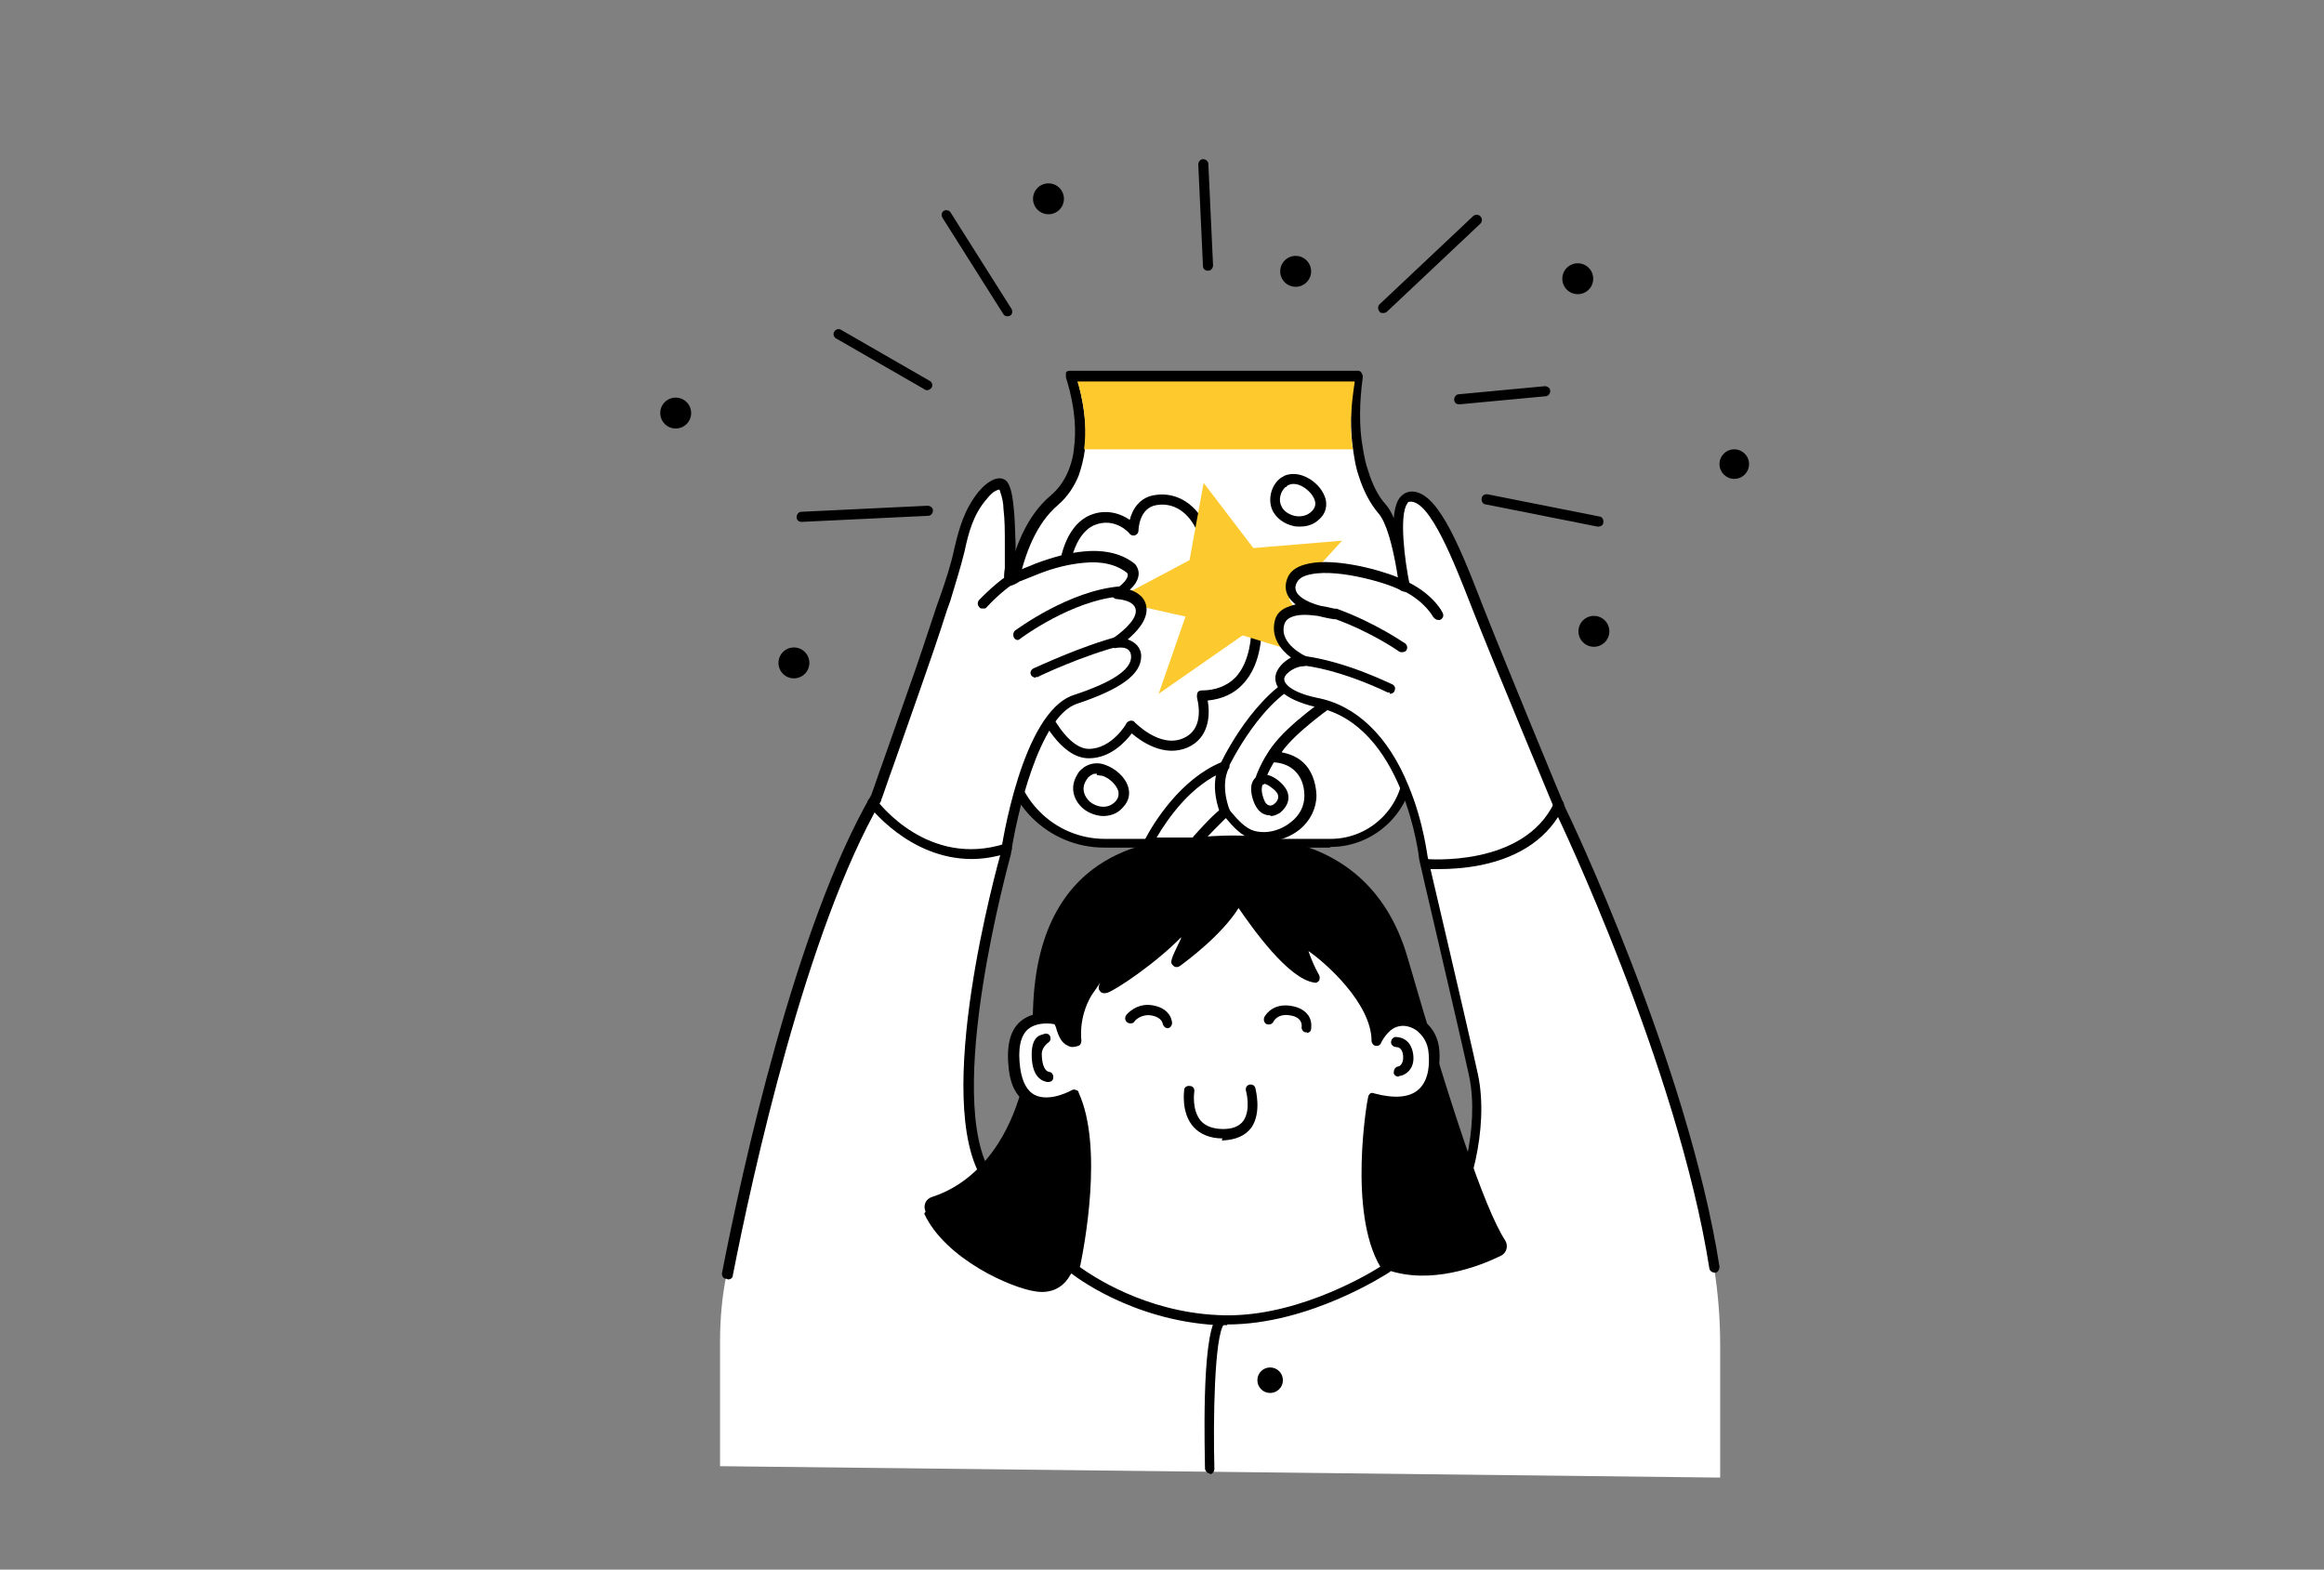 <?xml version="1.0" encoding="UTF-8"?>
<svg id="Layer_1" data-name="Layer 1" xmlns="http://www.w3.org/2000/svg" version="1.1" viewBox="0 0 346 233.7">
  <rect x="0" y="0" width="346" height="233.7" fill="#808080" stroke="none"/>
  <defs>
    <style>
      .cls-1 {
        fill: #000;
      }

      .cls-1, .cls-2, .cls-3, .cls-4 {
        stroke-width: 0px;
      }

      .cls-2 {
        fill: #fcc92f;
      }

      .cls-3 {
        fill: #fec92d;
      }

      .cls-4 {
        fill: #fff;
      }
    </style>
  </defs>
  <g>
    <path class="cls-4" d="M209.7,94v19.8c0,6.4-5.2,11.7-11.7,11.7h-33.6c-8,0-14.4-6.5-14.4-14.4v-17.1s0-13.6,6.9-19.5c1.3-1.1,2.3-2.6,2.9-4.1.5-1.1.7-2.3.9-3.5.7-5.4-1.2-10.8-1.2-10.8h42.8c-.6,4-.5,7.7,0,10.8.2,1.2.5,2.4.8,3.5.7,2.2,1.6,4,2.7,5.3,3.1,3.5,4,18.3,4,18.3Z"/>
    <path class="cls-1" d="M198,126.2h-33.6c-8.4,0-15.2-6.8-15.2-15.2v-17.1c0-.6,0-14,7.2-20.1,1.2-1,2.1-2.3,2.7-3.8.4-1,.7-2.1.8-3.3.7-5.2-1.2-10.4-1.2-10.5,0-.2,0-.5,0-.7s.4-.3.6-.3h42.8c.2,0,.4,0,.6.3.1.2.2.4.2.6-.5,3.7-.6,7.4,0,10.6.2,1.2.4,2.3.8,3.4.6,2,1.5,3.8,2.6,5,3.3,3.7,4.1,18.1,4.2,18.8,0,0,0,0,0,0v19.8c0,6.8-5.6,12.4-12.4,12.4ZM160.5,56.9c.5,1.9,1.5,6,1,10.2-.2,1.4-.5,2.5-.9,3.7-.7,1.7-1.7,3.2-3.1,4.4-6.6,5.6-6.7,18.8-6.7,18.9v17.1c0,7.5,6.1,13.7,13.7,13.7h33.6c6,0,10.9-4.9,10.9-10.9v-19.8c-.2-4.1-1.4-15.1-3.8-17.8-1.2-1.4-2.2-3.3-2.9-5.5-.4-1.1-.6-2.3-.8-3.6-.5-3.1-.5-6.6,0-10.2h-40.9Z"/>
  </g>
  <path class="cls-3" d="M201.4,66.9h-40c.7-5.4-1-10.1-1-10.1h41.3c-.6,4-.8,6.9-.3,10.1Z"/>
  <path class="cls-1" d="M162.1,112.9c-4.3,0-7.2-6.4-7.3-6.6,0-.1,0-.3,0-.4l2.9-21.2c0-.5.6-6.3,4.6-8,2.4-1,4.6-.2,5.9.7.4-1.6,1.5-3.4,3.8-3.7,3.3-.5,6.3,1.5,7.7,5,1.1,2.8,7.9,14.2,8,14.3,0,.1,0,.2.1.3,0,.2.3,5.4-2.8,8.6-1.3,1.4-3.1,2.2-5.2,2.4.4,2.2.2,5.6-3,7-3.5,1.5-6.9-.9-8.3-2.1-1,1.3-3.2,3.7-6.4,3.7,0,0,0,0,0,0ZM156.3,105.9c.8,1.7,3.2,5.6,5.8,5.6s0,0,0,0c3.4,0,5.6-3.7,5.6-3.8.1-.2.3-.3.6-.4.2,0,.5,0,.6.2,0,0,3.8,4,7.3,2.4,3.4-1.5,2-5.9,2-6.1,0-.2,0-.5.1-.7.1-.2.4-.3.6-.3,2.1,0,3.8-.7,5-1.9,2.3-2.4,2.4-6.5,2.4-7.3-.9-1.5-6.9-11.6-8-14.3-.9-2.3-3-4.6-6.1-4.1-2.6.4-2.7,3.6-2.7,3.8,0,.3-.2.6-.5.7-.3.1-.6,0-.8-.2,0-.1-2.2-2.6-5.3-1.3-3.2,1.4-3.7,6.7-3.7,6.8,0,0,0,0,0,0l-2.9,21ZM158.5,84.8h0,0Z"/>
  <path class="cls-1" d="M193.5,78.4c-.3,0-.7,0-1-.1-1.3-.3-2.4-1.1-3-2.2-.8-1.6-.3-3.7,1-4.8,0,0,0,0,0,0,.2-.2.5-.3.8-.5.8-.3,1.7-.3,2.6,0,1.5.5,3.1,1.9,3.5,3.7.2,1.2-.2,2.2-1.2,3-.7.6-1.6.9-2.6.9ZM191.4,72.5c-.8.7-1.1,2-.6,2.9.3.7,1.1,1.2,1.9,1.4.9.2,1.8,0,2.4-.5.6-.5.8-1,.7-1.6-.2-1-1.3-2.1-2.4-2.5-.6-.2-1.1-.2-1.5,0-.2,0-.3.2-.4.3h0Z"/>
  <path class="cls-1" d="M164.3,121.5c-1,0-2.1-.4-2.9-1-1.4-1.1-2.3-3.1-1-5.2.2-.4.5-.7.8-.9.2-.2.4-.3.6-.4.8-.4,1.8-.5,2.8-.1,1.4.5,3,1.8,3.4,3.4.2.8.2,1.9-.9,3-.8.9-1.9,1.2-2.9,1.2ZM163.3,115.2c-.3,0-.6,0-.8.2-.1,0-.2.1-.3.2h0c-.2.1-.3.3-.5.6-.8,1.3-.2,2.5.6,3.2,1,.8,2.6,1.1,3.7,0,.5-.5.6-1,.5-1.6-.3-1-1.4-2-2.4-2.3-.3,0-.6-.1-.8-.1ZM161.7,115h0,0Z"/>
  <path class="cls-1" d="M178,126.2h-7c-.3,0-.5-.1-.6-.4-.1-.2-.1-.5,0-.7,1.4-2.7,5.4-9.1,11.4-11.6.9-1.8,6.1-11.9,13.6-14,.2,0,.4,0,.6.1l4.4,3c.2.1.3.4.3.6s-.1.5-.3.6c-2.2,1.4-7.6,5.3-9.6,8.2.9.2,2.1.5,3.2,1.5,1.2,1.1,1.9,2.8,2,4.9h0c0,1.9-.9,3.8-2.5,5.1-2,1.6-4.7,2.2-6.9,1.5-1.8-.5-3-1.9-4.1-3.2-.9.9-3,3-3.2,3.3-.2.2-.3.4-.5.6-.1.2-.4.3-.6.3ZM172.2,124.7h5.4c0-.1.2-.3.3-.4,0,0,3.6-4.1,4.4-4.1.2,0,.4,0,.6.2l.4.5c1,1.2,2.1,2.4,3.4,2.8,1.8.5,3.9,0,5.5-1.3,1.3-1,2-2.4,2-3.9h0c0-1.7-.6-3-1.5-3.8-1.4-1.3-3.3-1.2-3.4-1.2-.3,0-.5-.1-.7-.3-.1-.2-.2-.5,0-.7,1.4-3.2,7.4-7.6,9.8-9.2l-3.2-2.2c-7.2,2.2-12.3,13.2-12.4,13.3,0,.2-.2.3-.4.4-5,2-8.5,7-10.2,9.9Z"/>
  <path class="cls-1" d="M179.8,40.3c-.4,0-.7-.3-.7-.7l-.7-15.1c0-.4.3-.8.7-.8.4,0,.8.3.8.7l.7,15.1c0,.4-.3.8-.7.8,0,0,0,0,0,0Z"/>
  <path class="cls-1" d="M205.9,46.6c-.2,0-.4,0-.5-.2-.3-.3-.3-.8,0-1.1l13.9-13.1c.3-.3.8-.3,1.1,0s.3.8,0,1.1l-13.9,13.1c-.1.1-.3.2-.5.2Z"/>
  <path class="cls-1" d="M217.2,60.2c-.4,0-.7-.3-.7-.7,0-.4.3-.8.7-.8l12.8-1.2c.4,0,.8.3.8.7,0,.4-.3.8-.7.8l-12.8,1.2s0,0,0,0Z"/>
  <path class="cls-1" d="M237.9,78.4s0,0-.1,0l-16.6-3.3c-.4,0-.7-.5-.6-.9,0-.4.5-.7.9-.6l16.6,3.3c.4,0,.7.5.6.9,0,.4-.4.6-.7.6Z"/>
  <path class="cls-1" d="M119.3,77.7c-.4,0-.7-.3-.7-.7,0-.4.3-.8.7-.8l18.8-.9c.4,0,.8.3.8.7,0,.4-.3.8-.7.8l-18.8.9s0,0,0,0Z"/>
  <path class="cls-1" d="M138.1,58.1c-.1,0-.3,0-.4-.1l-13.2-7.6c-.4-.2-.5-.7-.3-1,.2-.4.7-.5,1-.3l13.2,7.6c.4.2.5.7.3,1-.1.2-.4.4-.7.4Z"/>
  <path class="cls-1" d="M150,47.1c-.2,0-.5-.1-.6-.3l-9.1-14.4c-.2-.4-.1-.8.2-1,.3-.2.8-.1,1,.2l9.1,14.4c.2.4.1.8-.2,1-.1,0-.3.1-.4.1Z"/>
  <circle class="cls-1" cx="100.6" cy="61.5" r="2.3"/>
  <circle class="cls-1" cx="156.1" cy="29.6" r="2.3"/>
  <circle class="cls-1" cx="192.9" cy="40.4" r="2.3"/>
  <circle class="cls-1" cx="234.9" cy="41.5" r="2.3"/>
  <circle class="cls-1" cx="237.3" cy="94" r="2.3"/>
  <circle class="cls-1" cx="118.2" cy="98.7" r="2.3"/>
  <circle class="cls-1" cx="258.2" cy="69.1" r="2.2"/>
  <polygon class="cls-2" points="179.2 71.9 177.1 83.4 165.8 89.4 176.5 91.8 172.5 103.3 185 94.6 197.7 98.5 191.9 89.2 199.8 80.5 186.6 81.6 179.2 71.9"/>
  <path class="cls-4" d="M107.2,218.3v-18.5c0-3.4.3-6.9,1-10.2,2.7-13.8,10.8-51.4,22.2-71,.6-1.6,1.2-3.2,1.7-4.8,1.3-3.7,2.6-7.4,3.9-11.1,1.4-4.1,2.8-8.2,4.2-12.4s1.9-5.7,2.6-8.6c.7-3,1.4-5.7,3.5-8.1.6-.7,1.3-1.4,2.2-1.7.2,0,.4-.1.6,0,.3.1.4.4.6.7.3.9.5,1.8.5,2.8.2,1.8.2,3.6.2,5.4,0,.9,0,1.8,0,2.7s-.2,1.9,0,2.7c.5-.1.9-.4,1.4-.6.8-.4,1.7-.7,2.6-1.1,2.3-.8,4.6-1.5,7-1.7s5.1,0,7,1.7c1.4,1.6-2,3.8-2,3.8,0,0,3.3,0,3.5,2.4.2,2.4-3.8,4.9-3.8,4.9,0,0,3.1.2,3.1,2.1s-1.8,4-9.1,6.4c-7.3,2.4-10.3,23-10.3,23,0,0-10.4,36.5-2.7,48.2,7.7,11.7,67.7,6.8,69.2,4.9s4.9-12.1,3.1-20.3c-1.8-8.3-7.4-32.1-7.4-32.1,0,0-2.2-20.5-15.9-23.2-9.5-2.2-4.3-6.5-1.9-6.3,0,0-4.6-2-3.7-5.6s8.3-1.3,8.3-1.3c0,0-8.4-1.2-6.3-5.1,2.1-3.9,15-.2,16.7,1.1,0,0-2.8-13.1.7-13.4,3.5-.3,6.9,8.4,10,16.2,3,7.8,12.5,30.6,12.5,30.6,0,0,18.1,37.6,22.8,68,.6,3.8.9,7.6.9,11.5v19.7"/>
  <path class="cls-1" d="M108.2,190.4s0,0-.1,0c-.4,0-.7-.5-.6-.9,2.9-14.9,10.9-51.6,22.2-71.1.6-1.6,1.1-3.2,1.7-4.8,1.3-3.7,2.6-7.4,3.9-11.1,1.3-3.6,2.7-7.9,4.2-12.4l.5-1.4c.8-2.3,1.6-4.7,2.1-7.1.7-3,1.5-5.8,3.6-8.4.6-.7,1.4-1.5,2.5-1.9.2,0,.6-.2,1.1,0,.7.2.9.9,1,1.1.4,1,.5,2.1.6,3,.2,1.7.2,3.4.3,5.5,0,.9,0,1.8,0,2.7,0,.3,0,.6,0,.9,0,.2,0,.4,0,.7.1,0,.3-.1.4-.2.8-.4,1.7-.7,2.6-1.1,2.7-1,5-1.6,7.2-1.8,3.2-.3,5.8.4,7.6,1.9,0,0,0,0,0,0,.4.5.6,1.1.5,1.7-.1.8-.7,1.6-1.3,2.1,1.2.4,2.4,1.2,2.5,2.8.1,1.8-1.5,3.5-2.8,4.6,1.1.4,2,1.2,2,2.5,0,2.7-3,4.9-9.6,7.1-5.6,1.9-9,16.8-9.8,22.4-.1.5-10.2,36.4-2.8,47.7,7.4,11.2,64.8,6.6,68.1,4.8,1.4-1.9,4.6-11.7,2.9-19.6-1.8-8.2-7.4-31.9-7.4-32.1,0-.3-2.3-20.1-15.3-22.7-5.4-1.3-6.3-3.2-6.1-4.7.2-1.1,1.2-2.1,2.3-2.7-1.6-1.2-3-3.1-2.4-5.5.2-.9.8-1.5,1.6-1.9.5-.2,1-.4,1.5-.5-.5-.4-.9-.8-1.2-1.4-.3-.6-.5-1.6.1-2.8.5-1,1.6-1.6,3.1-1.9,3.8-.8,10.2.8,13.3,2.1-.5-3.1-1.5-9.7.2-11.9.4-.5.9-.8,1.5-.9,3.8-.4,7,7,10.7,16.6,3,7.7,12.4,30.4,12.5,30.6.2.3,18.2,38,22.9,68.2,0,.4-.2.8-.6.9-.4,0-.8-.2-.9-.6-4.7-30-22.6-67.4-22.8-67.8-.1-.3-9.6-23-12.6-30.7-2.5-6.4-6.2-16-9.2-15.7-.1,0-.3,0-.4.3-1.2,1.7-.4,8.4.4,12.2,0,.3,0,.6-.3.8-.3.2-.6.1-.9,0-1.2-.9-9.2-3.4-13.5-2.5-1.1.2-1.8.6-2.1,1.2-.4.7-.2,1.1-.1,1.4.5,1,2.1,1.7,3.6,2.1,1.3.2,2.3.5,2.4.5.4.1.6.5.5.9,0,.4-.5.6-.8.6-.2,0-1.3-.2-2.5-.5-1.5-.2-3.1-.3-4.2.3-.4.2-.7.6-.8,1-.8,2.9,3.2,4.7,3.2,4.7.3.1.5.5.4.9,0,.4-.4.6-.8.6-1,0-2.6.9-2.8,1.8-.1.8,1.1,2.1,4.9,2.9,5.8,1.1,10.6,5.7,13.6,13.1,2.3,5.5,2.8,10.6,2.9,10.8,0,.1,5.6,23.8,7.4,32,1.9,8.6-1.7,18.9-3.2,20.9-1.3,1.7-24.1,3.5-41.3,2.8-16.4-.7-26.2-3.3-29.1-7.7-7.8-11.8,2.2-47.3,2.6-48.8.1-.8,3.1-20.9,10.8-23.5,5.8-1.9,8.6-3.8,8.6-5.7s-2.3-1.3-2.4-1.3c-.3,0-.6-.2-.7-.6,0-.3,0-.6.3-.8.9-.6,3.6-2.6,3.5-4.2-.1-1.6-2.8-1.7-2.8-1.7-.3,0-.6-.2-.7-.5,0-.3,0-.7.3-.8.6-.4,1.9-1.4,2-2.2,0-.2,0-.3-.1-.4-1.5-1.2-3.7-1.8-6.5-1.5-2.1.2-4.3.7-6.8,1.7-.8.3-1.7.7-2.5,1-.1,0-.3.1-.4.2-.3.2-.7.4-1.1.5-.4,0-.8-.2-.9-.5-.2-.7-.1-1.4,0-2.1,0-.3,0-.5,0-.8,0-.9,0-1.8,0-2.7,0-2,0-3.7-.2-5.3,0-.8-.2-1.8-.5-2.6,0-.2-.1-.2-.1-.3,0,0,0,0-.1,0-.8.2-1.4.9-1.8,1.4-2,2.3-2.7,5-3.3,7.8-.6,2.5-1.4,4.9-2.1,7.3l-.5,1.4c-1.4,4.4-2.9,8.7-4.2,12.4-1.3,3.7-2.6,7.4-3.9,11.1-.6,1.6-1.1,3.2-1.7,4.8,0,0,0,0,0,.1-11.2,19.3-19.2,55.9-22.1,70.7,0,.4-.4.6-.7.6ZM215.9,179.6h0Z"/>
  <path class="cls-1" d="M146.3,90.6c-.2,0-.4,0-.5-.2-.3-.3-.3-.8,0-1.1.1-.1,3.1-3.2,4.9-4,.4-.2.8,0,1,.4.2.4,0,.8-.4,1-1.3.6-3.7,2.9-4.4,3.7-.1.2-.3.2-.5.2Z"/>
  <path class="cls-1" d="M151.6,95.3c-.2,0-.5-.1-.6-.3-.2-.3-.2-.8.1-1.1.3-.2,8.1-6,15.7-6.6.4,0,.8.3.8.7,0,.4-.3.8-.7.8-7.2.5-14.9,6.2-15,6.3-.1.1-.3.2-.5.2Z"/>
  <path class="cls-1" d="M154.2,100.9c-.3,0-.6-.2-.7-.4-.2-.4,0-.8.4-1,.3-.1,7-3.3,12.8-4.8.4-.1.8.1.9.5.1.4-.1.8-.5.9-5.7,1.4-12.5,4.6-12.6,4.7-.1,0-.2,0-.3,0Z"/>
  <path class="cls-1" d="M214.1,92.3c-.3,0-.5-.2-.7-.4,0,0-1.2-2.3-4.4-3.9-.4-.2-.5-.6-.3-1s.6-.5,1-.3c3.8,1.9,5.1,4.5,5.1,4.6.2.4,0,.8-.4,1-.1,0-.2,0-.3,0Z"/>
  <path class="cls-1" d="M208.7,97.1c-.1,0-.3,0-.4-.1,0,0-4.1-2.9-9.7-4.9-.4-.1-.6-.6-.4-1,.1-.4.6-.6,1-.4,5.7,2.1,9.8,5,10,5.1.3.2.4.7.2,1-.1.2-.4.3-.6.3Z"/>
  <path class="cls-1" d="M206.9,103.1c-.1,0-.2,0-.3,0,0,0-6.4-3.2-12.4-4-.4,0-.7-.4-.6-.8,0-.4.4-.7.8-.6,6.3.9,12.6,4.1,12.9,4.2.4.2.5.6.3,1-.1.3-.4.4-.7.4Z"/>
  <path class="cls-1" d="M180.2,219.4c-.4,0-.7-.3-.8-.7,0-2-.6-19.5,1.7-22.5.2-.3.7-.4,1-.1.3.2.4.7.1,1.1-1.4,1.9-1.6,14.2-1.4,21.5,0,.4-.3.8-.7.8,0,0,0,0,0,0Z"/>
  <circle class="cls-1" cx="189.1" cy="205.5" r="1.9"/>
  <path class="cls-1" d="M144.7,127.9c-9.4,0-15.3-7.9-15.4-8-.2-.3-.2-.8.2-1,.3-.2.8-.2,1,.2.3.4,7.7,10.2,19.2,6.5.4-.1.8,0,.9.5.1.4,0,.8-.5.9-1.9.6-3.7.9-5.5.9Z"/>
  <path class="cls-1" d="M214.2,129.4c-1.2,0-2,0-2,0-.4,0-.7-.4-.7-.8,0-.4.4-.7.8-.7.1,0,14.5,1.3,19.1-8.4.2-.4.6-.5,1-.4.4.2.5.6.4,1-2.1,4.5-6.4,7.5-12.3,8.7-2.5.5-4.7.6-6.3.6Z"/>
  <path class="cls-1" d="M137.8,180.4c-.4-.9,0-1.9,1-2.2,4.1-1.3,14.3-6.6,15-28,.8-25.2,20.1-24.9,22.7-25.5.2,0,.3,0,.5,0,2.6.2,26.1-4.6,32.6,18,6.2,21.4,11.3,37.1,14.5,42,.5.8.2,1.9-.7,2.3-3.3,1.6-10.4,4.3-16.8,2.1-.2,0-.3,0-.5,0h-45.4c-.6,0-1.1.3-1.4.8-.6,1.1-2.1,2.8-5,2.4-3.8-.5-13.6-4.9-16.7-11.6Z"/>
  <g>
    <path class="cls-4" d="M160.3,154.8s-.6-3.5,1.6-7.2c2.2-3.7,5.1-6.5,4.8-5.4s-3.1,5.1-2,4.6,8.7-5.4,12.2-9.8c3.5-4.4-2.6,6.6-1.6,5.9s7.1-5.2,9.1-9.4c0,0,7.1,11.3,11.4,11.9,0,0-2.7-5.3-1.5-5.1s10.8,7.7,10.8,14.6c0,0,1.1-2.6,3.3-2.9s4.9,1.2,5.2,4.8c.3,3.5-.9,9-9.1,6.7,0,0-3.1,17.8,2.1,25.4,0,0-12.5,8.3-25.3,7.7-12.7-.7-21.4-7.7-21.4-7.7,0,0,3.9-17.3,0-25.9,0,0-7.8,4.3-8.9-3.8-1.2-8.9,5.4-7.6,6.2-7.4s1,4,3.1,3.1Z"/>
    <path class="cls-1" d="M182.7,197.3c-.5,0-1,0-1.5,0-12.8-.7-21.5-7.5-21.8-7.8-.2-.2-.3-.5-.3-.7,0-.2,3.6-16.2.3-24.8-1.3.6-4.1,1.5-6.3.3-1.6-.8-2.6-2.5-2.9-5-.4-3.4.1-5.8,1.7-7.2,2.2-1.9,5.3-1.1,5.4-1,.6.2.9.9,1.2,1.6.2.5.5,1.3.9,1.5,0-1.3,0-4,1.8-6.9,0,0,4.1-6.6,5.7-6,.3.1.6.5.5,1.1-.1.5-.5,1.2-1.2,2.3,0,.2-.2.3-.3.5,2.6-1.7,7.7-5.4,10.4-8.7.7-.9,1.3-1.7,2.1-1.2.8.5.4,1.3-1.2,4.8,0,.2-.2.4-.3.6,2.2-1.8,5.5-4.8,6.9-7.6.1-.2.4-.4.6-.4.3,0,.5.1.7.4,1.6,2.6,6,8.8,9.3,10.8-1.4-3.2-1-3.8-.8-4,.2-.3.6-.4,1-.4,1.5.3,9.6,6.7,11.1,13.2.6-.7,1.5-1.4,2.6-1.6,1.3-.2,2.7.2,3.8,1,1.3,1,2.1,2.6,2.2,4.4.1,1.7,0,4.9-2.2,6.7-1.6,1.3-4,1.7-7.1,1-.5,3.5-2.3,17.7,2.1,24.1.1.2.2.4.1.6,0,.2-.2.4-.3.5-.5.3-11.9,7.8-24.2,7.8ZM160.7,188.6c1.8,1.3,9.7,6.7,20.6,7.2,10.8.6,21.5-5.5,24.2-7.2-4.8-8.1-2-24.6-1.8-25.3,0-.2.2-.4.3-.5.2-.1.4-.1.6,0,3,.8,5.2.6,6.5-.5,1.8-1.5,1.7-4.3,1.6-5.4-.1-1.8-1-2.8-1.7-3.4-.8-.6-1.8-.9-2.7-.7-1.7.3-2.7,2.5-2.7,2.5-.1.3-.5.5-.8.4-.3,0-.6-.4-.6-.7,0-5.6-6.9-11.7-9.4-13.4.3.9.9,2.4,1.6,3.6.1.2.1.5,0,.8-.2.2-.4.4-.7.3-3.9-.5-9.3-8.2-11.3-11.1-2.5,4-7.6,7.8-8.7,8.6-.4.3-.8.2-1,0-.6-.5-.4-.9,1.1-4,0,0,0-.2.1-.3-3.9,4-9.8,7.9-11,8.3-.6.2-1,0-1.1-.2-.3-.3-.3-.7,0-1.3-.4.6-.8,1.2-1.3,1.9-2,3.4-1.5,6.7-1.5,6.7,0,.3-.1.7-.4.8-.6.2-1.1.3-1.6,0-1-.4-1.4-1.5-1.7-2.4,0-.2-.2-.6-.3-.8-.5-.1-2.5-.4-3.9.7-1.2,1-1.6,3-1.2,5.9.3,2,1,3.3,2.1,3.9,2.3,1.2,5.6-.7,5.6-.7.2-.1.4-.1.6,0,.2,0,.4.2.4.4,3.7,8.1.8,23,.2,25.9Z"/>
  </g>
  <path class="cls-1" d="M173.9,153.1c-.4,0-.7-.3-.8-.7,0,0-.1-.9-1.6-1.2-1.6-.3-2.6.8-2.6.9-.2.3-.7.4-1.1.1-.3-.2-.4-.7-.1-1.1,0,0,1.5-1.9,4-1.4,2.7.5,2.8,2.5,2.8,2.6,0,.4-.3.8-.7.8,0,0,0,0,0,0Z"/>
  <path class="cls-1" d="M194.6,153.7c0,0-.1,0-.2,0-.4,0-.7-.5-.6-.9,0-.3,0-1.3-1.6-1.6-2-.4-2.6.9-2.6.9-.2.4-.6.5-1,.4-.4-.2-.5-.6-.4-1,.4-.8,1.7-2.2,4.2-1.7,1.1.2,1.9.7,2.4,1.4.6.9.4,1.9.4,2,0,.4-.4.6-.7.6Z"/>
  <path class="cls-1" d="M182,169.5c-1.8,0-3.3-.6-4.3-1.7-1.9-2.1-1.4-5.4-1.4-5.5,0-.4.4-.7.9-.6.4,0,.7.4.6.9,0,0-.4,2.7,1,4.3.7.8,1.9,1.2,3.3,1.2,1.4,0,2.4-.4,3-1.2,1.2-1.7.4-4.5.4-4.5-.1-.4.1-.8.5-.9.4-.1.8.1.9.5,0,.1,1,3.6-.6,5.9-.9,1.2-2.3,1.8-4.2,1.9,0,0-.1,0-.2,0Z"/>
  <path class="cls-1" d="M156.1,161.1s-.1,0-.2,0c-1.1-.2-2.3-1.1-2.3-4.1s1.6-2.9,1.7-3c.4-.2.8-.1,1,.2.2.4.1.8-.2,1,0,0-1,.7-1,1.7s.2,2.5,1.1,2.7c.4,0,.7.5.6.9,0,.4-.4.6-.7.6Z"/>
  <path class="cls-1" d="M208.2,160.3c-.4,0-.7-.3-.7-.6,0-.4.2-.8.6-.9.2,0,.9-.3.8-1.6-.1-1.2-.8-1.3-1-1.3-.4,0-.8-.3-.8-.7,0-.4.3-.8.7-.8.8,0,2.3.4,2.6,2.6.3,2.2-1.2,3.1-2,3.2,0,0,0,0-.1,0Z"/>
  <path class="cls-1" d="M189.1,121.4c-.7,0-1.4-.3-1.9-1-.6-.8-1.2-2.6-.8-3.8.2-.6.7-1.1,1.3-1.2,1.4-.4,3,1,3.5,1.7.5.6.7,1.3.6,2-.1.7-.6,1.4-1.2,1.9h0c-.5.3-.9.5-1.4.5ZM188.2,116.8s0,0-.1,0c0,0-.2,0-.2.3-.2.7.2,1.9.5,2.4.5.7,1.1.4,1.3.2h0c.3-.2.5-.5.6-.9,0-.3,0-.6-.3-.9-.4-.5-1.4-1.2-1.8-1.2Z"/>
  <path class="cls-1" d="M182.4,121.7c-.3,0-.6-.2-.7-.5-1.8-4.8-.1-7.4,0-7.5.2-.3.7-.5,1-.2.3.2.5.7.2,1,0,0-1.3,2.2.2,6.2.1.4,0,.8-.4,1,0,0-.2,0-.3,0Z"/>
  <path class="cls-1" d="M187.6,116.9c0,0-.2,0-.2,0-.4-.1-.6-.6-.5-1,0-.1.9-2.7,2.5-4.7.3-.3.7-.4,1.1,0,.3.3.4.7,0,1.1-1.4,1.7-2.3,4.2-2.3,4.2-.1.3-.4.5-.7.5Z"/>
</svg>